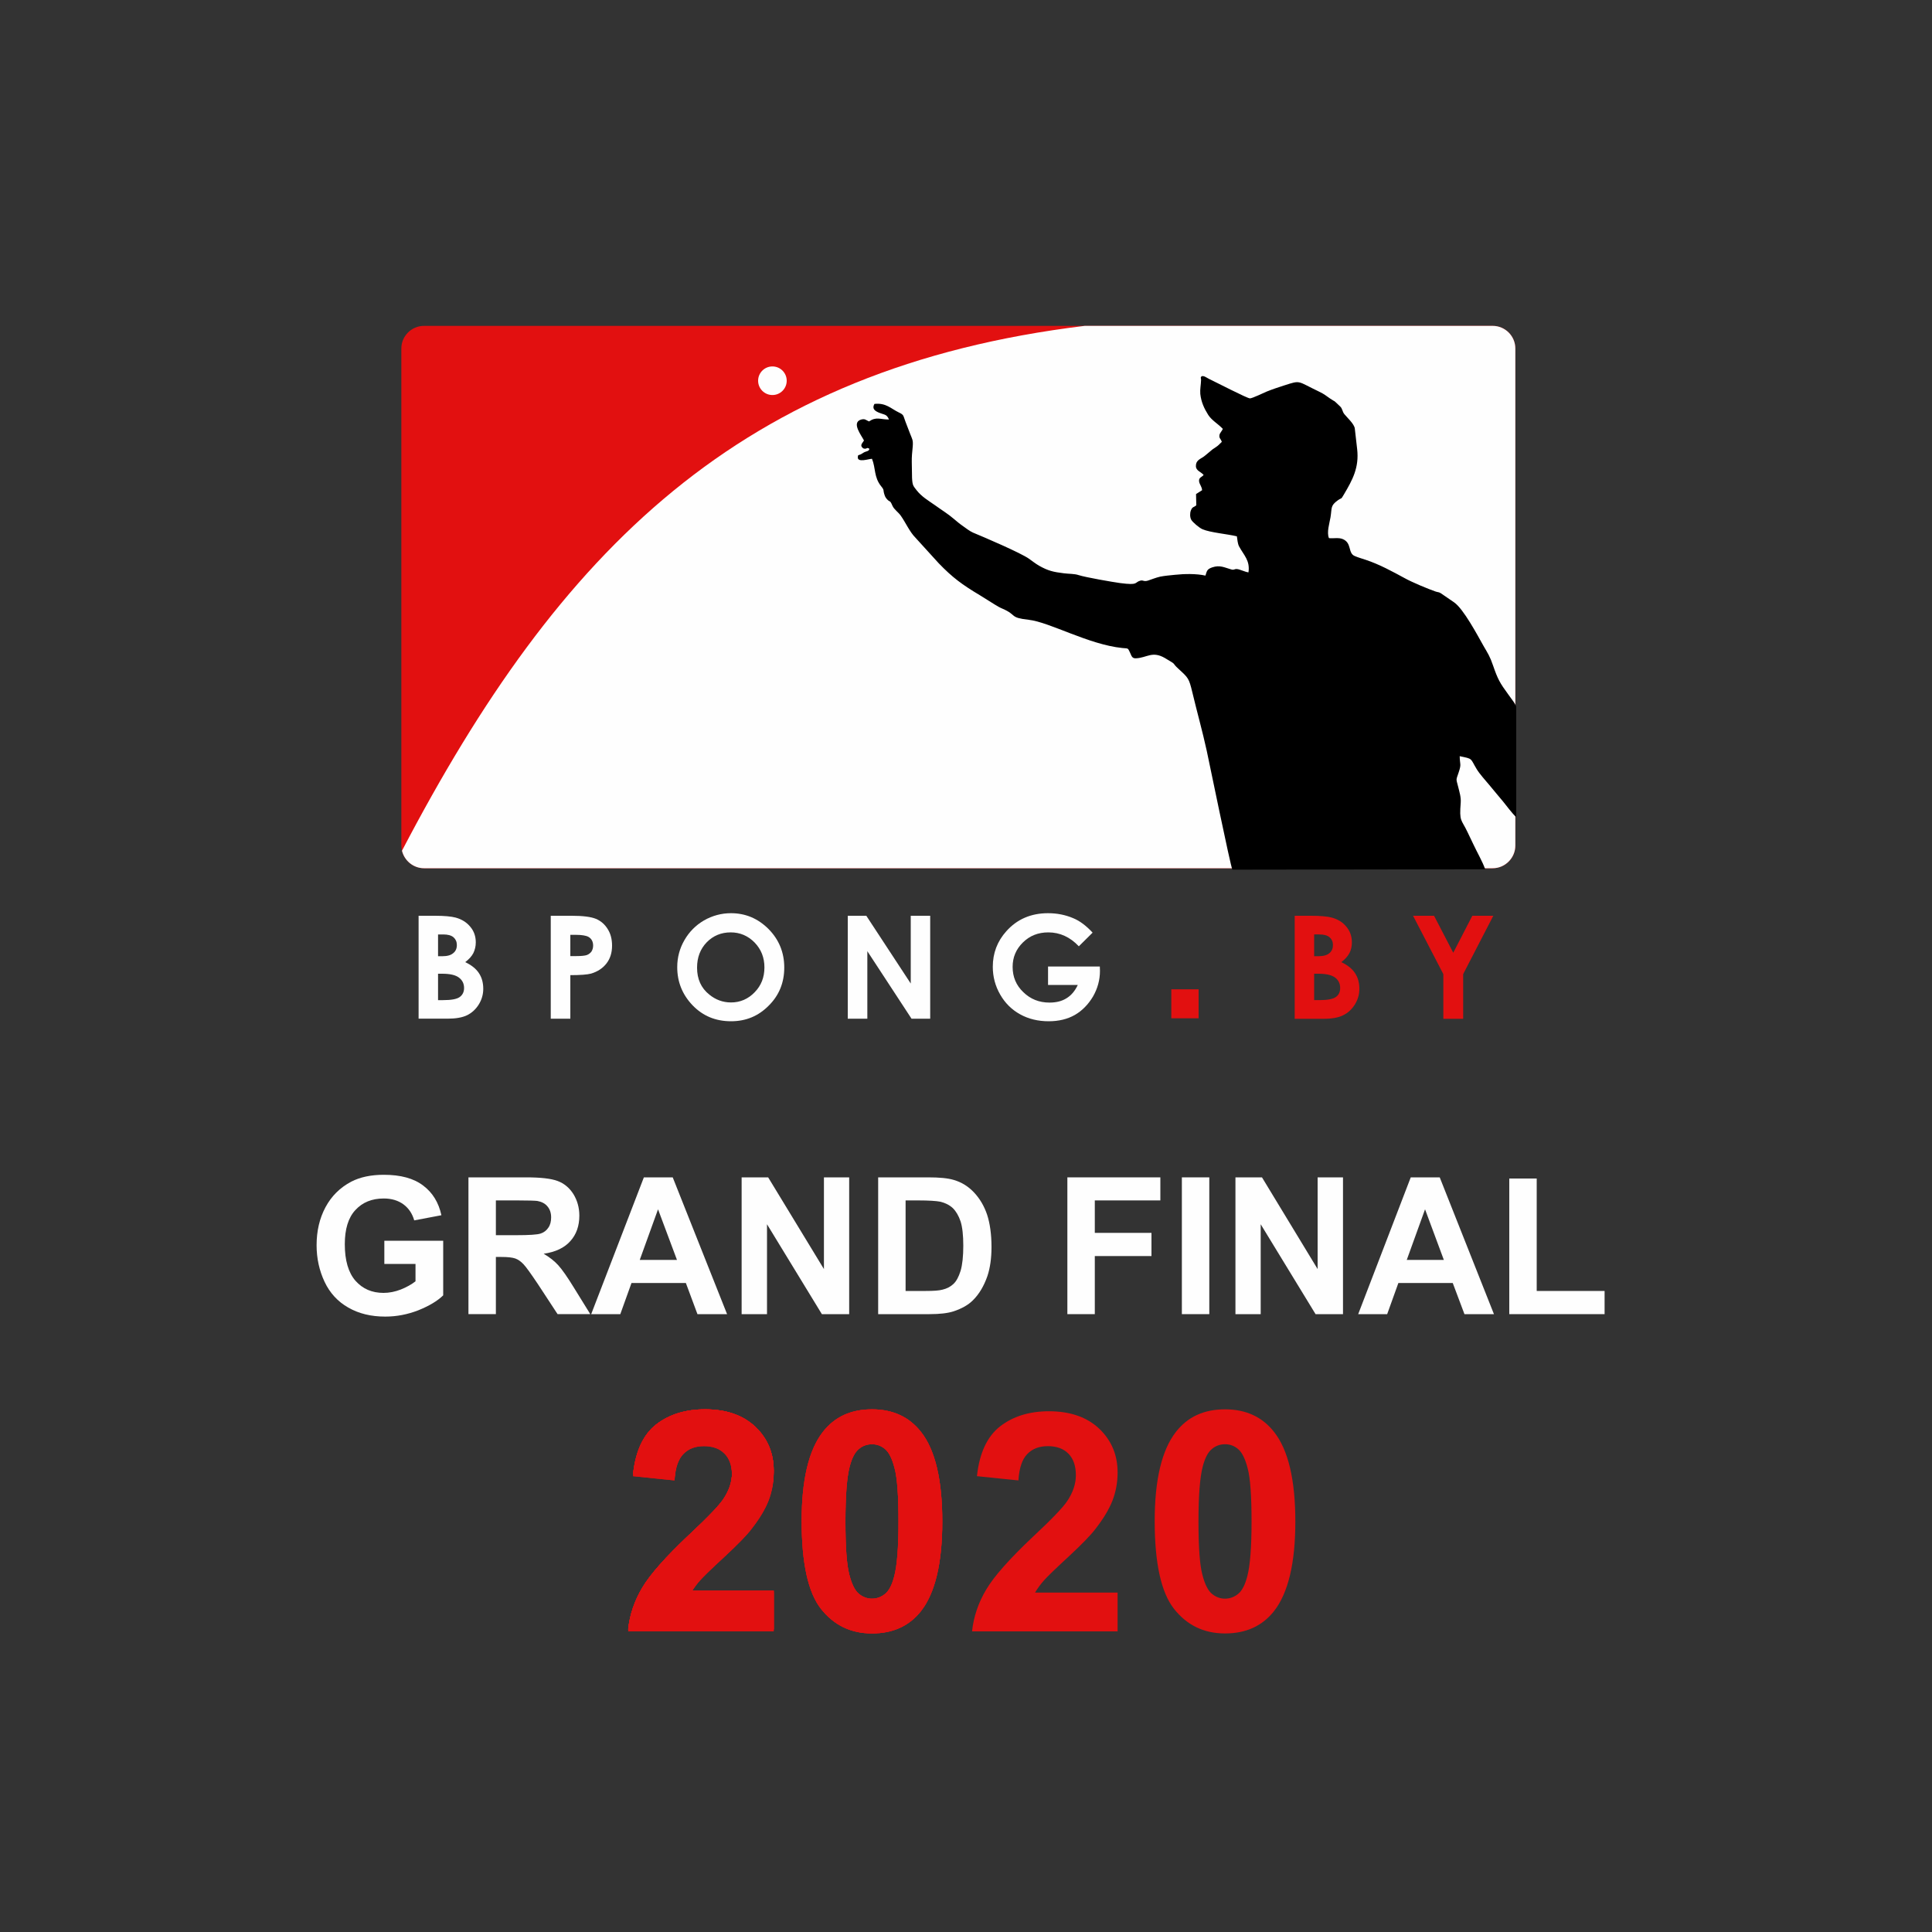 <?xml version="1.0" encoding="UTF-8"?>
<!DOCTYPE svg PUBLIC "-//W3C//DTD SVG 1.1//EN" "http://www.w3.org/Graphics/SVG/1.1/DTD/svg11.dtd">
<!-- Creator: CorelDRAW X7 -->
<svg xmlns="http://www.w3.org/2000/svg" xml:space="preserve" width="150mm" height="150mm" version="1.1" style="shape-rendering:geometricPrecision; text-rendering:geometricPrecision; image-rendering:optimizeQuality; fill-rule:evenodd; clip-rule:evenodd"
viewBox="0 0 15000 15000"
 xmlns:xlink="http://www.w3.org/1999/xlink">
 <rect x="0" y="0" width="15000" height="15000" fill="#333333" stroke="none"/>
 <defs>
  <style type="text/css">
   <![CDATA[
    .fil4 {fill:black}
    .fil2 {fill:#E21010}
    .fil3 {fill:#FEFEFE}
    .fil0 {fill:#E21010;fill-rule:nonzero}
    .fil1 {fill:#FEFEFE;fill-rule:nonzero}
   ]]>
  </style>
 </defs>
 <g id="Слой_x0020_1">
  <path id="_10" class="fil0" d="M6007 12365l0 301 -1130 0c12,-114 49,-223 110,-325 61,-103 182,-239 362,-409 146,-136 235,-229 267,-278 45,-67 67,-134 67,-200 0,-73 -19,-128 -58,-168 -38,-39 -92,-58 -159,-58 -68,0 -121,20 -161,62 -39,40 -62,108 -68,204l-322 -33c19,-179 79,-308 180,-387 101,-78 227,-117 379,-117 166,0 296,46 391,136 95,91 142,204 142,339 0,76 -13,149 -40,219 -27,69 -71,141 -130,217 -38,51 -109,123 -211,218 -102,94 -167,157 -194,188 -27,31 -49,62 -66,91l641 0z"/>
  <path id="_10_0" class="fil0" d="M6007 12365l0 301 -1130 0c12,-114 49,-223 110,-325 61,-103 182,-239 362,-409 146,-136 235,-229 267,-278 45,-67 67,-134 67,-200 0,-73 -19,-128 -58,-168 -38,-39 -92,-58 -159,-58 -68,0 -121,20 -161,62 -39,40 -62,108 -68,204l-322 -33c19,-179 79,-308 180,-387 101,-78 227,-117 379,-117 166,0 296,46 391,136 95,91 142,204 142,339 0,76 -13,149 -40,219 -27,69 -71,141 -130,217 -38,51 -109,123 -211,218 -102,94 -167,157 -194,188 -27,31 -49,62 -66,91l641 0z"/>
  <g id="_2573915831008">
   <path id="_10_1" class="fil0" d="M6007 12350l0 301 -1130 0c12,-114 49,-223 110,-325 61,-103 182,-239 362,-409 146,-136 235,-229 267,-278 45,-67 67,-134 67,-200 0,-73 -19,-128 -58,-168 -38,-39 -92,-58 -159,-58 -68,0 -121,20 -161,62 -39,40 -62,108 -68,204l-322 -33c19,-179 79,-308 180,-387 101,-78 227,-117 379,-117 166,0 296,46 391,136 95,91 142,204 142,339 0,76 -13,149 -40,219 -27,69 -71,141 -130,217 -38,51 -109,123 -211,218 -102,94 -167,157 -194,188 -27,31 -49,62 -66,91l641 0z"/>
   <path id="_11" class="fil0" d="M6770 10942c163,0 290,59 382,177 109,139 164,371 164,694 0,322 -55,554 -165,695 -91,116 -218,174 -381,174 -164,0 -296,-64 -396,-191 -100,-127 -150,-355 -150,-682 0,-320 55,-551 165,-692 91,-117 218,-175 381,-175zm0 271c-38,0 -73,12 -103,38 -30,25 -53,70 -70,135 -22,84 -33,227 -33,427 0,200 10,337 30,412 19,75 44,124 74,149 30,25 64,38 102,38 38,0 73,-13 103,-38 30,-25 53,-70 70,-136 22,-83 33,-225 33,-425 0,-200 -10,-338 -30,-412 -19,-75 -44,-125 -74,-150 -30,-26 -64,-38 -102,-38z"/>
  </g>
  <g id="_2573915830912">
   <path id="_10_2" class="fil0" d="M6007 12350l0 301 -1130 0c12,-114 49,-223 110,-325 61,-103 182,-239 362,-409 146,-136 235,-229 267,-278 45,-67 67,-134 67,-200 0,-73 -19,-128 -58,-168 -38,-39 -92,-58 -159,-58 -68,0 -121,20 -161,62 -39,40 -62,108 -68,204l-322 -33c19,-179 79,-308 180,-387 101,-78 227,-117 379,-117 166,0 296,46 391,136 95,91 142,204 142,339 0,76 -13,149 -40,219 -27,69 -71,141 -130,217 -38,51 -109,123 -211,218 -102,94 -167,157 -194,188 -27,31 -49,62 -66,91l641 0z"/>
   <path id="_10_3" class="fil0" d="M6007 12350l0 301 -1130 0c12,-114 49,-223 110,-325 61,-103 182,-239 362,-409 146,-136 235,-229 267,-278 45,-67 67,-134 67,-200 0,-73 -19,-128 -58,-168 -38,-39 -92,-58 -159,-58 -68,0 -121,20 -161,62 -39,40 -62,108 -68,204l-322 -33c19,-179 79,-308 180,-387 101,-78 227,-117 379,-117 166,0 296,46 391,136 95,91 142,204 142,339 0,76 -13,149 -40,219 -27,69 -71,141 -130,217 -38,51 -109,123 -211,218 -102,94 -167,157 -194,188 -27,31 -49,62 -66,91l641 0z"/>
   <g>
    <path id="_10_4" class="fil0" d="M6007 12350l0 301 -1130 0c12,-114 49,-223 110,-325 61,-103 182,-239 362,-409 146,-136 235,-229 267,-278 45,-67 67,-134 67,-200 0,-73 -19,-128 -58,-168 -38,-39 -92,-58 -159,-58 -68,0 -121,20 -161,62 -39,40 -62,108 -68,204l-322 -33c19,-179 79,-308 180,-387 101,-78 227,-117 379,-117 166,0 296,46 391,136 95,91 142,204 142,339 0,76 -13,149 -40,219 -27,69 -71,141 -130,217 -38,51 -109,123 -211,218 -102,94 -167,157 -194,188 -27,31 -49,62 -66,91l641 0z"/>
    <path id="_11_5" class="fil0" d="M6770 10942c163,0 290,59 382,177 109,139 164,371 164,694 0,322 -55,554 -165,695 -91,116 -218,174 -381,174 -164,0 -296,-64 -396,-191 -100,-127 -150,-355 -150,-682 0,-320 55,-551 165,-692 91,-117 218,-175 381,-175zm0 271c-38,0 -73,12 -103,38 -30,25 -53,70 -70,135 -22,84 -33,227 -33,427 0,200 10,337 30,412 19,75 44,124 74,149 30,25 64,38 102,38 38,0 73,-13 103,-38 30,-25 53,-70 70,-136 22,-83 33,-225 33,-425 0,-200 -10,-338 -30,-412 -19,-75 -44,-125 -74,-150 -30,-26 -64,-38 -102,-38z"/>
   </g>
  </g>
  <g id="_2573915828224">
   <path id="_10_6" class="fil0" d="M6007 12350l0 301 -1130 0c12,-114 49,-223 110,-325 61,-103 182,-239 362,-409 146,-136 235,-229 267,-278 45,-67 67,-134 67,-200 0,-73 -19,-128 -58,-168 -38,-39 -92,-58 -159,-58 -68,0 -121,20 -161,62 -39,40 -62,108 -68,204l-322 -33c19,-179 79,-308 180,-387 101,-78 227,-117 379,-117 166,0 296,46 391,136 95,91 142,204 142,339 0,76 -13,149 -40,219 -27,69 -71,141 -130,217 -38,51 -109,123 -211,218 -102,94 -167,157 -194,188 -27,31 -49,62 -66,91l641 0z"/>
   <path id="_11_7" class="fil0" d="M6770 10942c163,0 290,59 382,177 109,139 164,371 164,694 0,322 -55,554 -165,695 -91,116 -218,174 -381,174 -164,0 -296,-64 -396,-191 -100,-127 -150,-355 -150,-682 0,-320 55,-551 165,-692 91,-117 218,-175 381,-175zm0 271c-38,0 -73,12 -103,38 -30,25 -53,70 -70,135 -22,84 -33,227 -33,427 0,200 10,337 30,412 19,75 44,124 74,149 30,25 64,38 102,38 38,0 73,-13 103,-38 30,-25 53,-70 70,-136 22,-83 33,-225 33,-425 0,-200 -10,-338 -30,-412 -19,-75 -44,-125 -74,-150 -30,-26 -64,-38 -102,-38z"/>
  </g>
 </g>
 <g id="Слой_x0020_1_8">
  <path class="fil1" d="M3250 7909l0 -799 126 0c73,0 127,5 161,14 48,13 86,37 114,71 29,34 43,75 43,122 0,30 -7,58 -19,83 -13,25 -34,48 -63,70 48,23 84,51 106,85 23,34 34,75 34,122 0,44 -12,85 -35,122 -23,37 -54,65 -90,83 -37,18 -88,27 -152,27l-225 0zm151 -654l0 169 34 0c38,0 66,-8 84,-24 19,-15 28,-36 28,-63 0,-25 -9,-45 -26,-60 -18,-15 -44,-22 -80,-22l-40 0zm0 305l0 205 39 0c64,0 107,-8 129,-24 22,-16 34,-39 34,-70 0,-34 -13,-61 -40,-81 -26,-20 -69,-30 -130,-30l-32 0z"/>
  <path class="fil1" d="M4276 7110l162 0c87,0 150,8 189,24 38,16 69,43 91,79 23,36 34,79 34,129 0,56 -15,102 -44,139 -29,37 -69,63 -119,78 -30,8 -84,12 -161,12l0 338 -152 0 0 -799zm152 313l48 0c39,0 65,-3 80,-8 15,-6 27,-15 36,-27 8,-13 13,-28 13,-46 0,-31 -12,-54 -36,-68 -18,-10 -51,-16 -98,-16l-43 0 0 165z"/>
  <path class="fil1" d="M5675 7090c113,0 210,41 292,123 81,82 122,182 122,299 0,117 -40,216 -121,296 -80,81 -177,121 -292,121 -120,0 -219,-41 -299,-124 -79,-83 -119,-181 -119,-296 0,-76 19,-146 56,-210 37,-64 87,-115 152,-153 65,-37 135,-56 209,-56zm-2 149c-74,0 -136,26 -186,77 -50,52 -75,117 -75,197 0,88 31,158 95,209 49,40 105,61 169,61 71,0 133,-27 183,-79 51,-52 76,-116 76,-193 0,-76 -25,-140 -76,-193 -51,-52 -113,-79 -186,-79z"/>
  <polygon class="fil1" points="6582,7110 6726,7110 7071,7636 7071,7110 7222,7110 7222,7909 7077,7909 6734,7385 6734,7909 6582,7909 "/>
  <path class="fil1" d="M8483 7241l-107 106c-68,-72 -147,-108 -237,-108 -79,0 -144,26 -197,78 -54,53 -80,116 -80,190 0,77 27,143 83,196 55,54 123,81 203,81 53,0 97,-11 133,-34 36,-22 65,-56 87,-103l-231 0 0 -143 402 0 1 34c0,70 -18,136 -54,199 -37,62 -84,110 -141,143 -58,33 -126,49 -203,49 -83,0 -157,-18 -222,-54 -65,-36 -117,-87 -155,-154 -38,-66 -57,-138 -57,-215 0,-106 35,-198 105,-276 83,-93 191,-140 324,-140 70,0 135,13 196,39 51,21 101,59 150,112z"/>
  <path class="fil0" d="M10052 7910l0 -800 126 0c73,0 127,5 161,14 48,13 86,36 114,71 29,34 43,75 43,122 0,30 -6,58 -19,83 -13,25 -34,48 -63,70 48,23 84,51 106,85 23,34 34,75 34,122 0,45 -12,85 -35,122 -23,37 -53,65 -90,83 -37,19 -88,28 -152,28l-225 0zm151 -655l0 169 34 0c38,0 66,-8 85,-24 18,-15 27,-37 27,-63 0,-25 -9,-45 -26,-60 -18,-15 -44,-22 -80,-22l-40 0zm0 305l0 205 39 0c64,0 107,-8 129,-24 23,-16 34,-39 34,-70 0,-34 -13,-61 -39,-81 -27,-20 -70,-30 -131,-30l-32 0z"/>
  <polygon class="fil0" points="10971,7110 11134,7110 11283,7397 11431,7110 11594,7110 11360,7563 11360,7910 11206,7910 11206,7563 "/>
  <polygon class="fil2" points="9094,7681 9306,7681 9306,7906 9094,7906 "/>
  <path class="fil2" d="M3292 2530l5130 0c-2676,325 -4078,1735 -5301,4075 -3,-13 -5,-26 -5,-40l0 -3859c0,-97 79,-176 176,-176zm5130 0l2 0 3165 0c97,0 176,79 176,176l0 3859c0,96 -79,176 -176,176l-8297 0c-82,0 -152,-58 -171,-136l0 0c1223,-2340 2625,-3750 5301,-4075z"/>
  <path class="fil3" d="M8422 2530l3167 0c97,0 176,79 176,176l0 3859c0,96 -79,176 -176,176l-8297 0c-82,0 -152,-58 -171,-136l0 0c1223,-2340 2625,-3750 5301,-4075z"/>
  <circle class="fil3" cx="5997" cy="2956" r="111"/>
  <path class="fil4" d="M11531 6749c-19,-56 -65,-136 -90,-190 -16,-34 -31,-65 -47,-98 -49,-104 -65,-78 -53,-229 3,-45 -10,-82 -20,-124 -17,-66 -17,-48 4,-111 23,-68 9,-59 8,-126 105,22 80,14 131,99 27,44 67,86 100,126 37,44 69,84 105,126 20,24 76,100 103,122l0 -857c-8,-24 -25,-45 -63,-97 -65,-89 -80,-116 -117,-223 -24,-71 -41,-95 -74,-152 -48,-85 -155,-287 -228,-338l-102 -70c-16,-11 -23,-8 -41,-14 -59,-20 -189,-75 -237,-102 -98,-53 -199,-109 -308,-145 -27,-9 -56,-17 -84,-29 -55,-23 -20,-102 -94,-132 -32,-13 -72,-3 -106,-7 -19,-45 4,-114 12,-162 12,-73 -2,-89 56,-131 35,-25 22,-2 48,-46 67,-113 119,-209 103,-351l-19 -166c-10,-36 -58,-79 -80,-106 -18,-22 -14,-43 -34,-61 -67,-63 -20,-22 -79,-62 -36,-24 -37,-30 -87,-54 -168,-80 -136,-89 -266,-47 -44,14 -95,31 -137,48 -22,9 -114,54 -131,53 -23,-1 -266,-127 -315,-150 -17,-8 -44,-30 -61,-21 -11,16 -2,8 -3,30 -1,35 -9,71 -6,106 7,64 30,113 62,164 29,44 77,69 113,108 -6,15 -23,32 -26,46 -5,28 11,30 18,55 -12,10 -20,21 -34,32 -11,9 -24,16 -38,26 -23,18 -48,42 -72,59 -28,18 -58,29 -57,71 0,37 42,45 60,69 -16,18 -40,19 -35,52 4,22 22,40 23,66l-47 30 2 87c-20,18 -30,9 -42,40 -8,20 -8,51 2,71 10,20 64,65 88,75 60,26 193,37 267,55 4,25 6,57 17,78 37,69 87,110 73,202 -29,-4 -66,-24 -90,-26 -22,-1 -20,10 -44,3 -53,-15 -88,-36 -147,-16 -40,14 -41,25 -53,64 -72,-16 -163,-14 -239,-6 -37,4 -76,7 -112,14 -38,9 -62,20 -96,31 -34,10 -35,-6 -58,0 -50,14 -10,38 -157,19 -58,-8 -267,-44 -323,-62 -32,-11 -77,-9 -114,-14 -82,-10 -122,-19 -193,-59 -29,-17 -51,-35 -78,-54 -65,-46 -348,-167 -435,-203 -25,-11 -56,-35 -77,-50 -29,-20 -47,-36 -71,-56 -45,-39 -98,-71 -149,-108 -53,-37 -100,-64 -140,-114 -27,-35 -33,-38 -36,-97 -1,-40 -1,-82 -2,-122 -1,-40 3,-78 7,-118 5,-56 -4,-60 -21,-105 -12,-31 -23,-59 -35,-91 -19,-48 -9,-52 -54,-73 -58,-28 -98,-75 -187,-65 -21,37 3,55 38,69 43,17 57,10 75,52 -69,0 -98,-24 -155,15 -23,-9 -30,-24 -63,-14 -75,24 4,122 24,162 -12,21 -37,38 -6,61 30,11 25,-14 48,4 -3,20 -25,17 -45,29 -13,7 -10,8 -26,15 -14,6 -18,1 -19,19 -5,47 87,14 110,14 30,74 14,142 71,213 28,34 12,26 27,69 4,13 10,22 18,31 24,28 22,2 43,52 13,29 46,50 64,76 38,53 69,126 114,171l181 199c108,112 182,166 319,248 40,25 76,48 117,73 23,14 36,22 62,33 112,49 49,68 201,85 162,18 464,192 726,219 48,5 42,-3 60,35 12,24 14,47 47,45 85,-4 126,-60 226,-1 103,61 41,26 106,85 74,68 79,71 105,179 36,152 79,303 112,455 15,68 183,890 199,923l1 0 1962 -3z"/>
  <path class="fil1" d="M2984 9813l0 -180 457 0 0 424c-45,44 -109,82 -193,116 -85,33 -170,49 -257,49 -110,0 -205,-23 -287,-70 -81,-46 -143,-113 -184,-200 -41,-87 -62,-182 -62,-284 0,-111 23,-209 69,-295 46,-86 113,-153 201,-199 68,-35 152,-53 252,-53 131,0 233,28 306,84 73,55 120,132 141,230l-211 40c-15,-53 -43,-94 -83,-124 -41,-30 -92,-46 -153,-46 -93,0 -166,30 -221,90 -55,59 -82,148 -82,265 0,126 28,221 83,284 56,63 128,94 218,94 44,0 89,-9 133,-26 45,-18 83,-39 115,-64l0 -135 -242 0z"/>
  <path id="_1" class="fil1" d="M3637 10203l0 -1062 447 0c113,0 194,9 245,28 51,19 92,53 123,102 30,49 46,105 46,167 0,80 -23,146 -70,198 -46,52 -115,85 -207,98 46,27 84,57 113,89 30,33 70,90 121,173l128 207 -254 0 -152 -232c-55,-82 -92,-134 -113,-156 -20,-21 -41,-36 -63,-44 -23,-8 -59,-12 -108,-12l-43 0 0 444 -213 0zm213 -613l157 0c102,0 165,-4 191,-13 25,-8 45,-24 59,-45 15,-21 22,-48 22,-80 0,-36 -10,-64 -29,-86 -18,-22 -45,-36 -79,-42 -18,-2 -69,-4 -155,-4l-166 0 0 270z"/>
  <path id="_2" class="fil1" d="M5645 10203l-230 0 -90 -242 -422 0 -87 242 -226 0 409 -1062 224 0 422 1062zm-389 -421l-147 -393 -142 393 289 0z"/>
  <polygon id="_3" class="fil1" points="5758,10203 5758,9141 5964,9141 6397,9853 6397,9141 6593,9141 6593,10203 6381,10203 5955,9505 5955,10203 "/>
  <path id="_4" class="fil1" d="M6818 9141l388 0c87,0 153,6 199,20 62,18 114,51 158,98 44,47 78,104 101,172 22,68 34,152 34,251 0,88 -11,163 -32,226 -27,77 -64,140 -113,188 -36,36 -86,64 -149,85 -46,15 -109,22 -187,22l-399 0 0 -1062zm213 179l0 703 158 0c59,0 102,-3 128,-10 34,-8 63,-23 85,-44 23,-21 41,-55 56,-102 14,-48 21,-113 21,-195 0,-82 -7,-145 -21,-189 -15,-44 -35,-78 -60,-103 -26,-24 -59,-41 -98,-50 -30,-6 -88,-10 -174,-10l-95 0z"/>
  <polygon id="_5" class="fil1" points="8287,10203 8287,9141 9009,9141 9009,9320 8500,9320 8500,9572 8940,9572 8940,9752 8500,9752 8500,10203 "/>
  <polygon id="_6" class="fil1" points="9176,10203 9176,9141 9389,9141 9389,10203 "/>
  <polygon id="_7" class="fil1" points="9592,10203 9592,9141 9798,9141 10230,9853 10230,9141 10427,9141 10427,10203 10214,10203 9788,9505 9788,10203 "/>
  <path id="_8" class="fil1" d="M11599 10203l-229 0 -91 -242 -422 0 -87 242 -225 0 408 -1062 225 0 421 1062zm-389 -421l-146 -393 -142 393 288 0z"/>
  <polygon id="_9" class="fil1" points="11718,10203 11718,9150 11931,9150 11931,10023 12458,10023 12458,10203 "/>
  <path id="_10_9" class="fil0" d="M8677 12365l0 301 -1130 0c12,-114 49,-223 110,-325 61,-103 182,-239 362,-409 146,-136 235,-229 267,-278 45,-67 67,-134 67,-200 0,-73 -19,-128 -58,-168 -38,-39 -92,-58 -159,-58 -68,0 -121,20 -161,62 -39,40 -62,108 -68,204l-322 -33c19,-179 79,-308 180,-387 101,-78 227,-117 379,-117 166,0 296,46 391,136 95,91 142,204 142,339 0,76 -13,149 -40,219 -27,69 -71,141 -130,217 -38,51 -109,123 -211,218 -102,94 -167,157 -194,188 -27,31 -49,62 -66,91l641 0z"/>
  <path id="_11_10" class="fil0" d="M9511 10942c163,0 290,59 382,177 109,139 164,371 164,694 0,322 -55,554 -165,695 -91,116 -218,174 -381,174 -164,0 -296,-64 -396,-191 -100,-127 -150,-355 -150,-682 0,-320 55,-551 165,-692 91,-117 218,-175 381,-175zm0 271c-38,0 -73,12 -103,38 -30,25 -53,70 -70,135 -22,84 -33,227 -33,427 0,200 10,337 30,412 19,75 44,124 74,149 30,25 64,38 102,38 38,0 73,-13 103,-38 30,-25 53,-70 70,-136 22,-83 33,-225 33,-425 0,-200 -10,-338 -30,-412 -19,-75 -44,-125 -74,-150 -30,-26 -64,-38 -102,-38z"/>
 </g>
</svg>
